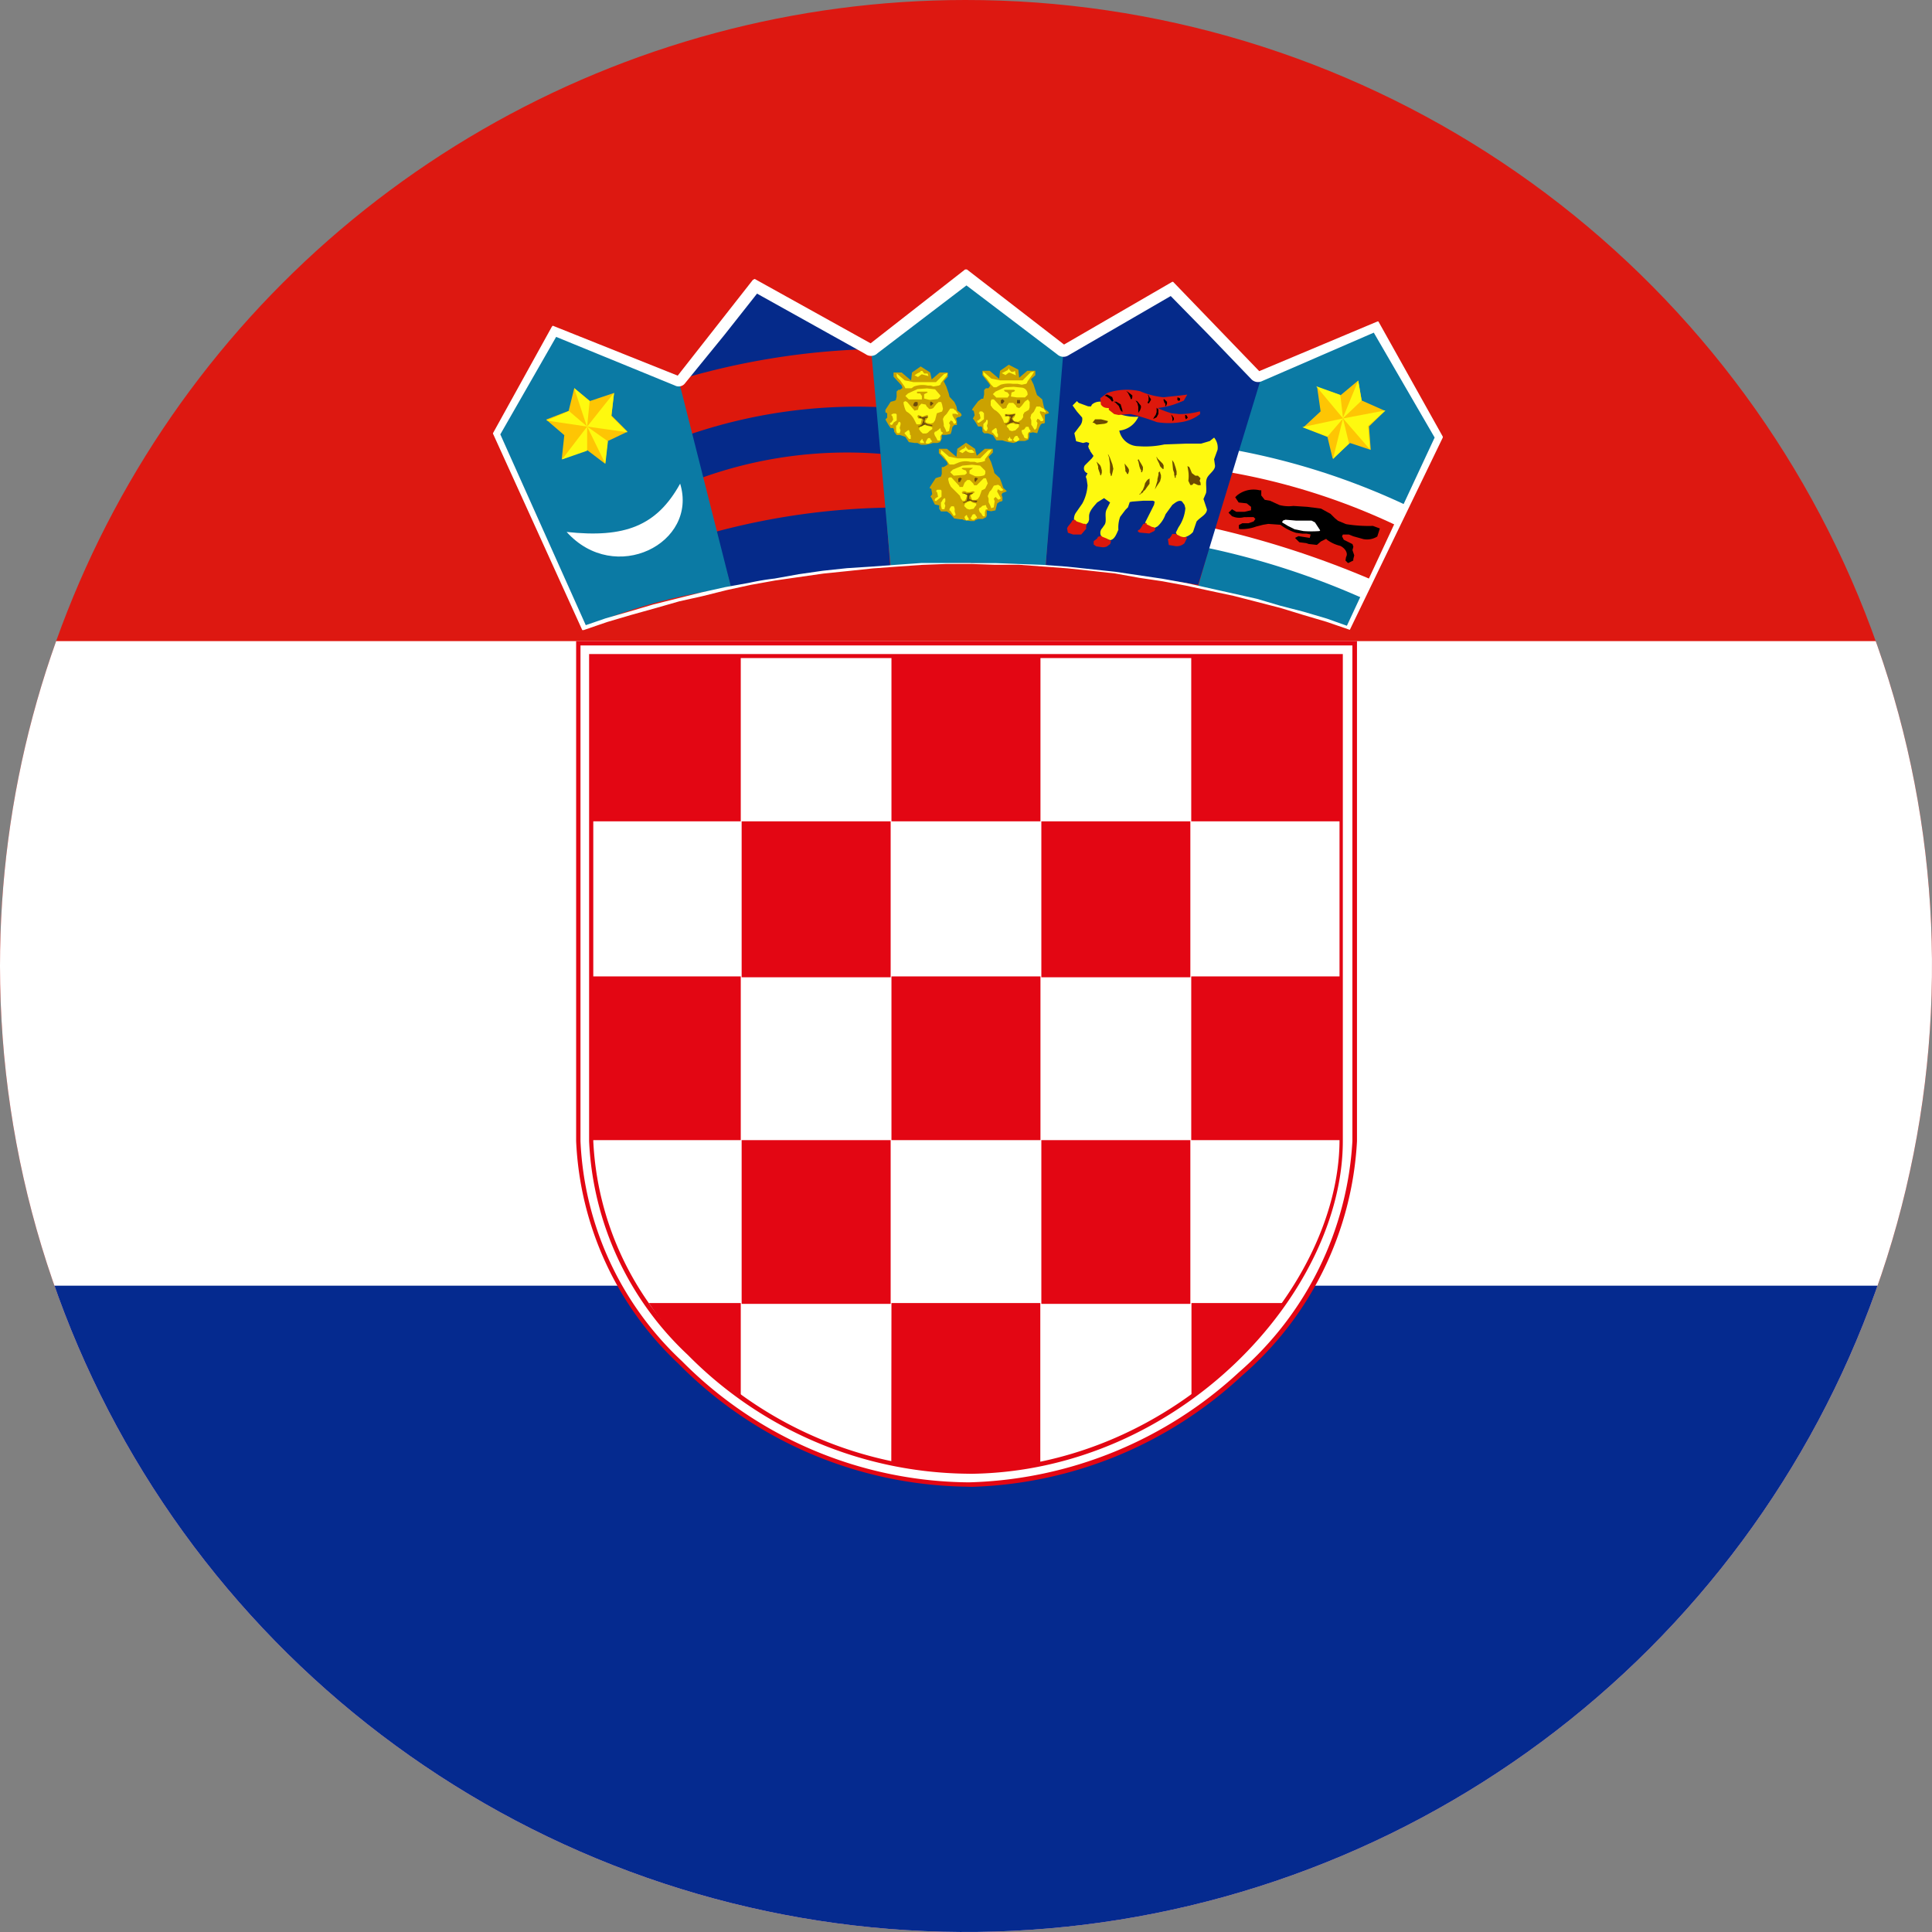 <svg xmlns="http://www.w3.org/2000/svg" xmlns:xlink="http://www.w3.org/1999/xlink" width="24" height="24" viewBox="0 0 24 24">
  <rect x="0" y="0" width="24" height="24" fill="#808080" stroke="none"/>
  <defs>
    <clipPath id="clip-path">
      <path id="Tracciato_1141" data-name="Tracciato 1141" d="M1.122,12.749a12,12,0,1,0,11.989-12,11.995,11.995,0,0,0-11.989,12" transform="translate(-1.122 -0.749)" fill="none"/>
    </clipPath>
  </defs>
  <g id="Croazia" transform="translate(-1.122 -0.749)">
    <g id="Raggruppa_42" data-name="Raggruppa 42" transform="translate(1.122 0.749)" clip-path="url(#clip-path)">
      <rect id="Rettangolo_93" data-name="Rettangolo 93" width="48.151" height="24.075" transform="translate(-12.075 -0.032)" fill="#dd1811"/>
      <rect id="Rettangolo_94" data-name="Rettangolo 94" width="48.151" height="16.079" transform="translate(-12.075 7.964)" fill="#fff"/>
      <rect id="Rettangolo_95" data-name="Rettangolo 95" width="48.151" height="8.072" transform="translate(-12.075 15.971)" fill="#052a8f"/>
      <path id="Tracciato_1036" data-name="Tracciato 1036" d="M2.6,4.894,1.9,2.321l.99-1.248,1.485.85.2,2.691a13.711,13.711,0,0,0-1.98.28" transform="translate(6.483 2.414)" fill="#052a8a"/>
      <path id="Tracciato_1037" data-name="Tracciato 1037" d="M4.18,1.286l.054.667a8.84,8.84,0,0,0-2.12.3l-.183-.667a5.339,5.339,0,0,1,2.249-.3" transform="translate(6.776 4.353)" fill="#dd180c"/>
      <path id="Tracciato_1038" data-name="Tracciato 1038" d="M2.083,2.217l-.161-.57L1.9,1.55a9.175,9.175,0,0,1,2.486-.4v.065l.054.657a6.45,6.45,0,0,0-2.357.344" transform="translate(6.473 3.185)" fill="#dd180c"/>
      <path id="Tracciato_1039" data-name="Tracciato 1039" d="M2.8,4.862,1.692,2.451l.732-1.324,1.55.6.667,2.637a6.525,6.525,0,0,0-1.84.5" transform="translate(4.443 2.941)" fill="#0b7aa4"/>
      <path id="Tracciato_1040" data-name="Tracciato 1040" d="M4.733,1.121l.8,1.421L4.378,4.92A13.018,13.018,0,0,0,2.505,4.4l.753-2.658Z" transform="translate(12.379 2.883)" fill="#0b7aa4"/>
      <path id="Tracciato_1041" data-name="Tracciato 1041" d="M2.848,1.268a8.692,8.692,0,0,1,2.174.7L4.473,3.119a9.683,9.683,0,0,0-1.959-.635Z" transform="translate(12.467 4.318)" fill="#fff"/>
      <path id="Tracciato_1042" data-name="Tracciato 1042" d="M2.681,1.293a8.077,8.077,0,0,1,2.152.678l-.323.667A11.6,11.6,0,0,0,2.52,1.993Z" transform="translate(12.526 4.562)" fill="#dd180c"/>
      <path id="Tracciato_1043" data-name="Tracciato 1043" d="M3.9,1.075,5,2.28,4.223,4.831c-.678-.108-1.324-.194-1.894-.237l.183-2.648Z" transform="translate(10.661 2.434)" fill="#052a8a"/>
      <path id="Tracciato_1044" data-name="Tracciato 1044" d="M3.311,1.061,4.527,2,4.3,4.731a14.384,14.384,0,0,0-1.926,0L2.127,1.987Z" transform="translate(8.689 2.297)" fill="#0b7aa4"/>
      <path id="Tracciato_1045" data-name="Tracciato 1045" d="M7.632,4.708h.3l.291.011.3.011.3.022.3.032.3.032.291.043.291.043.3.054.291.065.291.065.291.065.291.086.291.075.291.086.28.1-.043.011,1.119-2.4V3.18l-.818-1.41.118.043-1.464.635a.114.114,0,0,1-.129-.022l-.538-.56-.538-.549.161.022-1.356.786A.115.115,0,0,1,8.7,2.115L7.481,1.189h.183L6.469,2.1a.115.115,0,0,1-.151.011L4.877,1.308l.161-.032-.474.6L4.08,2.47a.1.1,0,0,1-.129.032L2.4,1.867l.118-.043L1.766,3.137V3.073L2.853,5.5,2.8,5.494l.291-.1.3-.086.291-.086.3-.075.3-.075.291-.065.3-.054A3.154,3.154,0,0,1,5.189,4.9l.3-.054.3-.043.3-.032L6.4,4.751l.3-.022.312-.022h.613Zm0,.011H7.32l-.3.011-.312.022-.3.022-.3.032-.312.032-.3.043-.3.043-.3.054-.3.065-.3.075-.291.065-.3.086L3.4,5.354l-.291.086-.291.1H2.8L1.691,3.1V3.094L2.423,1.77l.011-.011,1.561.624H3.983L4.92,1.189l.022-.011,1.453.807H6.373L7.556,1.06h.022L8.794,2H8.773l1.356-.786h.011L11.216,2.33h-.022l1.485-.624h.011l.8,1.431v.011L12.335,5.537l-.291-.1-.291-.086-.28-.086-.291-.075-.291-.075L10.6,5.053l-.3-.065-.291-.054L9.72,4.891l-.3-.054-.291-.032-.3-.032-.3-.022-.3-.022H7.933Z" transform="translate(4.433 2.287)" fill="#fff"/>
      <path id="Tracciato_1046" data-name="Tracciato 1046" d="M2.1,1.2l.194.161.3-.1-.032.28.2.2-.248.118-.032.28-.226-.172-.312.118.032-.3-.226-.194.28-.108Z" transform="translate(5.034 3.621)" fill="#fec504"/>
      <path id="Tracciato_1047" data-name="Tracciato 1047" d="M1.785,1.2l.161.484.032-.323Z" transform="translate(5.347 3.621)" fill="#fef90f"/>
      <path id="Tracciato_1048" data-name="Tracciato 1048" d="M1.8,1.622l.334-.42L2.1,1.493l.2.2Z" transform="translate(5.494 3.677)" fill="#fef90f"/>
      <path id="Tracciato_1049" data-name="Tracciato 1049" d="M1.8,1.241l.258.183-.032.28Z" transform="translate(5.494 4.058)" fill="#fef90f"/>
      <path id="Tracciato_1050" data-name="Tracciato 1050" d="M2.083,1.241v.3l-.312.108Z" transform="translate(5.211 4.058)" fill="#fef90f"/>
      <path id="Tracciato_1051" data-name="Tracciato 1051" d="M2.259,1.417l-.506-.075.28-.118Z" transform="translate(5.035 3.882)" fill="#fef90f"/>
      <path id="Tracciato_1052" data-name="Tracciato 1052" d="M1.776,1.91c.6.667,1.636.14,1.41-.6-.291.527-.689.678-1.41.6" transform="translate(5.263 4.698)" fill="#fff"/>
      <path id="Tracciato_1053" data-name="Tracciato 1053" d="M3.314,1.188l.043.248.291.129-.2.194.022.291-.258-.086-.215.194-.065-.269-.3-.118.215-.2-.043-.3.291.1Z" transform="translate(13.558 3.539)" fill="#fec504"/>
      <path id="Tracciato_1054" data-name="Tracciato 1054" d="M2.865,1.188l-.194.474.237-.226Z" transform="translate(14.007 3.539)" fill="#fef90f"/>
      <path id="Tracciato_1055" data-name="Tracciato 1055" d="M2.672,1.32l.527-.1-.215.194.022.291Z" transform="translate(14.012 3.878)" fill="#fef90f"/>
      <path id="Tracciato_1056" data-name="Tracciato 1056" d="M2.789,1.232l.075.312-.2.194Z" transform="translate(13.894 3.966)" fill="#fef90f"/>
      <path id="Tracciato_1057" data-name="Tracciato 1057" d="M3.131,1.232l-.194.226L2.625,1.34Z" transform="translate(13.553 3.966)" fill="#fef90f"/>
      <path id="Tracciato_1058" data-name="Tracciato 1058" d="M2.975,1.593l-.334-.4.3.108Z" transform="translate(13.709 3.605)" fill="#fef90f"/>
      <path id="Tracciato_1059" data-name="Tracciato 1059" d="M4.09,2.183v.011l-.065.032-.032-.032L4,2.151c.032-.054-.022-.118-.075-.14a.444.444,0,0,1-.161-.075l-.011-.011-.065.032L3.638,2l-.1-.011-.032-.011-.086-.011-.054-.054.043-.022.14.022.011-.043L3.509,1.86H3.455L3.379,1.85a.654.654,0,0,1-.194-.1l-.151-.011-.065.011-.086.022a.521.521,0,0,1-.194.032L2.669,1.8V1.753l.043-.022h.075l.065-.022.022-.032-.022-.022H2.734a.221.221,0,0,1-.118,0l-.032-.011L2.54,1.6l.043-.043.054.032h.1L2.82,1.57V1.527l-.054-.043-.1-.011-.043-.065.022-.022a.326.326,0,0,1,.28-.065h.022v.065l.043.054.065.011.118.054a.451.451,0,0,0,.172.011l.172.011.172.022.118.065.054.054L3.9,1.7,4,1.742a1.739,1.739,0,0,0,.334.022l.086.032-.032.1a.239.239,0,0,1-.172.032L4.09,1.893l-.054-.022H3.961l-.011.022.022.043.108.054.011.032-.011.043.022.065-.011.043Z" transform="translate(12.721 4.769)"/>
      <path id="Tracciato_1060" data-name="Tracciato 1060" d="M3.076,1.478h0l-.011.011a1.3,1.3,0,0,1-.2,0l-.108-.022-.086-.043L2.6,1.381l.011-.022.032-.011.129.011h.194l.043.022.065.1" transform="translate(13.326 5.108)" fill="#fff"/>
      <path id="Tracciato_1061" data-name="Tracciato 1061" d="M3.856,2.837,3.9,2.708c.043-.054.129-.086.129-.151l-.043-.129.032-.075c.011-.065-.011-.129.011-.183s.108-.1.1-.161l-.011-.075.043-.118a.193.193,0,0,0-.043-.151l-.054.043-.108.032H3.77L3.5,1.75a1.113,1.113,0,0,1-.323.022.244.244,0,0,1-.237-.194.291.291,0,0,0,.237-.172.629.629,0,0,1-.2-.022,1.117,1.117,0,0,1-.183-.129.147.147,0,0,0-.194,0l-.011.022H2.554l-.118-.043-.022-.022-.054.054.054.075.065.075a.13.13,0,0,1-.032.108l-.065.086.022.1.086.022.043-.011.032.011v.011l-.011.032.011.032.011.011v.011l.022.032.022.032L2.6,1.922l-.086.086a.064.064,0,0,0,.032.1l-.022.043.011.032.011.075a.548.548,0,0,1-.065.226L2.4,2.6a.136.136,0,0,0-.011.129l.065.043L2.5,2.762l.032-.022.022-.022.011-.032V2.643c0-.065.054-.118.1-.172l.086-.054.075.054-.043.086c-.032.065.011.151-.032.2l-.022.032a.084.084,0,0,0,0,.118l.1.032c.054-.011.075-.075.1-.129a.392.392,0,0,1,.022-.161l.065-.086.032-.032.022-.065L3.1,2.46l.14-.011h.118l.022.011L3.372,2.5l-.043.086-.065.129v.043l.054.032h.054l.043-.022a.365.365,0,0,0,.1-.151L3.6,2.5c.032-.022.075-.065.118-.043l.032.043.011.043a.488.488,0,0,1-.086.237l-.032.065.032.065h.022a.21.21,0,0,0,.161-.075" transform="translate(10.964 3.771)" fill="#fef90f"/>
      <path id="Tracciato_1062" data-name="Tracciato 1062" d="M2.59,1.457V1.424H2.6L2.58,1.4H2.558L2.472,1.37l-.022-.022-.032.011-.011.022-.043.054-.011.022.011.054.065.022h.1l.065-.075" transform="translate(10.902 5.107)" fill="#dd180c"/>
      <path id="Tracciato_1063" data-name="Tracciato 1063" d="M2.492,1.508h.022L2.546,1.5l.043-.032L2.6,1.432,2.546,1.4l-.054-.022-.011-.011-.043.011L2.427,1.4l-.043.032v.043l.032.022.075.011" transform="translate(11.202 5.29)" fill="#dd180c"/>
      <path id="Tracciato_1064" data-name="Tracciato 1064" d="M2.651,1.428,2.64,1.407,2.608,1.4l-.065-.032V1.353H2.532L2.5,1.364,2.479,1.4l-.022.032-.022.011V1.46l.022.011.118.011L2.64,1.45Z" transform="translate(11.701 5.145)" fill="#dd180c"/>
      <path id="Tracciato_1065" data-name="Tracciato 1065" d="M2.685,1.408H2.664L2.631,1.4l-.065-.032H2.524l-.011.022-.022.032L2.47,1.43l.011.075.065.011a.141.141,0,0,0,.129-.032l.032-.065L2.7,1.408Z" transform="translate(12.038 5.265)" fill="#dd180c"/>
      <path id="Tracciato_1066" data-name="Tracciato 1066" d="M2.661,1.39l-.129.032H2.5c-.054,0-.075-.011-.1-.043L2.392,1.3l.086-.065a.757.757,0,0,1,.409-.022.967.967,0,0,0,.291.075l.1-.011.108-.011.086-.011-.043.075-.108.043a.988.988,0,0,1-.3.054,3.131,3.131,0,0,0-.334-.043H2.661" transform="translate(11.276 3.647)" fill="#dd180c"/>
      <path id="Tracciato_1067" data-name="Tracciato 1067" d="M2.4,1.215,2.429,1.2l.065.032.022.065v.032L2.5,1.3l-.032-.043-.043-.032Z" transform="translate(11.322 3.7)"/>
      <path id="Tracciato_1068" data-name="Tracciato 1068" d="M2.422,1.2l.022.011.054.043v.022l-.011.043-.011.022V1.286l-.011-.022-.022-.043L2.422,1.2" transform="translate(11.568 3.658)"/>
      <path id="Tracciato_1069" data-name="Tracciato 1069" d="M2.466,1.2l.022.022v.011l.011.011.011.022-.032.054-.032.022.011-.022.022-.043V1.226Z" transform="translate(11.789 3.699)"/>
      <path id="Tracciato_1070" data-name="Tracciato 1070" d="M2.465,1.21h.011l.032.032v.022L2.5,1.285,2.487,1.3V1.264l-.011-.011-.011-.032V1.21" transform="translate(11.989 3.75)"/>
      <path id="Tracciato_1071" data-name="Tracciato 1071" d="M2.481,1.208h.011l.022.011V1.24L2.5,1.251,2.481,1.24Z" transform="translate(12.145 3.73)"/>
      <path id="Tracciato_1072" data-name="Tracciato 1072" d="M2.65,1.4l-.129.011L2.467,1.4,2.4,1.347V1.271l.086-.054a.8.8,0,0,1,.42.054,1.2,1.2,0,0,0,.269.118l.1.011a.977.977,0,0,0,.248-.032h.011V1.4a.5.5,0,0,1-.237.1.943.943,0,0,1-.3,0,2.828,2.828,0,0,0-.323-.1Z" transform="translate(11.374 3.744)" fill="#dd180c"/>
      <path id="Tracciato_1073" data-name="Tracciato 1073" d="M2.407,1.213H2.44l.054.032.022.075v.022L2.493,1.32l-.022-.054-.043-.043Z" transform="translate(11.427 3.777)"/>
      <path id="Tracciato_1074" data-name="Tracciato 1074" d="M2.433,1.211l.022.011.043.054V1.3l-.011.032-.022.032V1.287l-.011-.043-.022-.032" transform="translate(11.675 3.765)"/>
      <path id="Tracciato_1075" data-name="Tracciato 1075" d="M2.5,1.22l.022.022v.054L2.5,1.338l-.043.022.011-.022.022-.032L2.5,1.273V1.22" transform="translate(11.868 3.845)"/>
      <path id="Tracciato_1076" data-name="Tracciato 1076" d="M2.474,1.227l.011.011.022.032v.022L2.5,1.3l-.011.011V1.271l-.011-.032Z" transform="translate(12.075 3.922)"/>
      <path id="Tracciato_1077" data-name="Tracciato 1077" d="M2.49,1.228H2.5l.011.011.011.022L2.5,1.282,2.49,1.26Z" transform="translate(12.233 3.927)"/>
      <path id="Tracciato_1078" data-name="Tracciato 1078" d="M2.437,1.5l.011-.011.011-.011.011-.022.011-.011L2.5,1.4l.011-.043.022-.032.011-.011L2.566,1.3v.065l-.032.043-.022.032L2.5,1.452H2.491v.011l-.022.022H2.458L2.448,1.5Z" transform="translate(11.714 4.644)" fill="#6c4b00"/>
      <path id="Tracciato_1079" data-name="Tracciato 1079" d="M2.4,1.276H2.383l.032-.043h.075l.086.022-.011.022-.032.011-.1.011L2.4,1.276" transform="translate(11.188 3.976)" fill="#6c4b00"/>
      <path id="Tracciato_1080" data-name="Tracciato 1080" d="M2.388,1.282l.022.022.022.022.011.022.011.043v.032l-.011.032-.011-.011V1.432L2.42,1.4l-.011-.032V1.346L2.4,1.314Z" transform="translate(11.233 4.452)" fill="#6c4b00"/>
      <path id="Tracciato_1081" data-name="Tracciato 1081" d="M2.4,1.273l.022.043.032.086.011.054L2.455,1.5l-.011.043H2.433V1.531L2.423,1.5V1.4l-.011-.086L2.4,1.284Z" transform="translate(11.365 4.368)" fill="#6c4b00"/>
      <path id="Tracciato_1082" data-name="Tracciato 1082" d="M2.42,1.284l.043.054.011.022v.022l-.011.032H2.452l-.011-.022-.011-.011V1.359Z" transform="translate(11.55 4.474)" fill="#6c4b00"/>
      <path id="Tracciato_1083" data-name="Tracciato 1083" d="M2.446,1.279l.011.022.032.054.011.022v.032l-.011.032H2.478V1.419L2.467,1.4l-.011-.032-.011-.054L2.435,1.29Z" transform="translate(11.698 4.425)" fill="#6c4b00"/>
      <path id="Tracciato_1084" data-name="Tracciato 1084" d="M2.455,1.509,2.487,1.4V1.38L2.5,1.326V1.3l.011-.011H2.52V1.3l.011.032v.032l-.011.043-.043.065Z" transform="translate(11.891 4.571)" fill="#6c4b00"/>
      <path id="Tracciato_1085" data-name="Tracciato 1085" d="M2.457,1.276h0l.011.022.043.043.022.022.011.022v.043H2.532l-.022-.022L2.5,1.394l-.011-.032-.022-.043-.011-.032Z" transform="translate(11.911 4.397)" fill="#6c4b00"/>
      <path id="Tracciato_1086" data-name="Tracciato 1086" d="M2.475,1.28l.022.032.022.065.011.043v.043l-.011.011V1.5H2.507V1.484L2.5,1.463V1.441L2.486,1.4Z" transform="translate(12.086 4.435)" fill="#6c4b00"/>
      <path id="Tracciato_1087" data-name="Tracciato 1087" d="M2.654,1.524H2.622L2.568,1.5l-.022.022H2.525L2.5,1.47a.436.436,0,0,0,0-.118l-.011-.065.022.011.011.022.022.054.043.032h.032l.032.032-.011.032.011.022Z" transform="translate(12.262 4.503)" fill="#6c4b00"/>
      <path id="Tracciato_1088" data-name="Tracciato 1088" d="M2.844,2.065V2.022H2.9l.054-.011.011-.032.011-.054L3,1.9h.032V1.85l-.011-.032L3.048,1.8H3.07l.022-.022L3.08,1.753l-.043-.032-.011-.054L3,1.613,2.94,1.549,2.93,1.506,2.9,1.42l-.032-.065L2.919,1.3V1.247h-.1l-.1.086L2.7,1.247l-.118-.075-.108.075-.011.1-.118-.1h-.1V1.3l.1.108.011.032-.032.022H2.305l-.022.022v.065l-.011.043L2.252,1.6l-.043.011-.065.1v.032l.022.011v.054l-.022.022.011.022.032.054.022.032h.032l.011.022v.022l.032.043h.043l.065.022.043.065.075.011h.032l.043.022H2.65l.043-.011H2.7l.032-.011H2.79l.032-.011.022-.043" transform="translate(8.855 3.38)" fill="#cba200"/>
      <path id="Tracciato_1089" data-name="Tracciato 1089" d="M2.157,1.212V1.18l.1.086.108.022h.28l.1-.1.043-.011-.011.032L2.706,1.3,2.7,1.32l-.022.011-.065.011-.032-.011H2.544a.307.307,0,0,0-.172.011l-.032.022H2.265l-.011-.022L2.2,1.266l-.032-.032Z" transform="translate(8.982 3.459)" fill="#fef912"/>
      <path id="Tracciato_1090" data-name="Tracciato 1090" d="M2.221,1.253h0l-.043-.022.032-.022.043-.022V1.177h.022l.022.032h.043l.011.032L2.274,1.22H2.264l-.043.032" transform="translate(9.183 3.431)" fill="#fef912"/>
      <path id="Tracciato_1091" data-name="Tracciato 1091" d="M2.4,1.272l.022-.011.022-.011L2.436,1.24H2.318l-.011.011.011.011H2.35l.022.032v.043H2.21l-.043-.043L2.2,1.262l.118-.054L2.436,1.2l.1.011.065.075V1.3l-.032.032-.1.011L2.4,1.326V1.272" transform="translate(9.08 3.625)" fill="#fef912"/>
      <path id="Tracciato_1092" data-name="Tracciato 1092" d="M2.423,1.395,2.4,1.406,2.38,1.395l-.032-.011-.011.011v.011l.011.022H2.38l.011.011-.011.043v.011L2.359,1.5H2.326l-.011-.022L2.3,1.449a.236.236,0,0,0-.1-.108L2.187,1.32l-.011-.032-.011-.043V1.223l.022-.011.022.011.086.1L2.3,1.33l.043-.011.011-.043.032-.032.054.011.011.022.032.032h.022L2.531,1.3l.043-.054L2.6,1.223h.032l.011.032.011.054-.011.032-.065.022-.011.043-.011.043-.022.032L2.5,1.492l-.054-.011L2.434,1.46l.032-.043V1.384H2.456l-.032.011" transform="translate(9.06 3.771)" fill="#fef912"/>
      <path id="Tracciato_1093" data-name="Tracciato 1093" d="M2.215,1.261l.022-.022.032.011.043.011.032.011v.022l-.032.022-.022.022-.022.011H2.226L2.2,1.325l-.022-.032.011-.022.022-.011" transform="translate(9.237 4.036)" fill="#fef912"/>
      <path id="Tracciato_1094" data-name="Tracciato 1094" d="M2.181,1.259l-.011-.011V1.237l.022-.011h.032l.011.011v.075L2.2,1.334l-.022.032H2.16l-.011-.022.022-.011L2.192,1.3l-.011-.043" transform="translate(8.904 3.912)" fill="#fef912"/>
      <path id="Tracciato_1095" data-name="Tracciato 1095" d="M2.2,1.236l.011.011v.022L2.2,1.311l.011.032L2.2,1.376H2.167l-.011-.032V1.279h.011l.011-.022.011-.022Z" transform="translate(8.976 4.005)" fill="#fef912"/>
      <path id="Tracciato_1096" data-name="Tracciato 1096" d="M2.231,1.3l.011.011v.043H2.22L2.177,1.3l-.011-.011V1.278l.043-.032H2.22l.011.032Z" transform="translate(9.072 4.098)" fill="#fef912"/>
      <path id="Tracciato_1097" data-name="Tracciato 1097" d="M2.243,1.479l.011.032L2.286,1.5,2.3,1.425,2.286,1.4l.022-.032.022.011L2.34,1.4l.011.011L2.372,1.4V1.382l-.043-.075V1.285h.043l.022.011L2.4,1.285l-.011-.011-.022-.032H2.361L2.34,1.221H2.3l-.043.065-.032.032L2.21,1.35l.011.065v.022l.022.043" transform="translate(9.503 3.855)" fill="#fef912"/>
      <path id="Tracciato_1098" data-name="Tracciato 1098" d="M2.308,1.3v.011H2.3l-.022.032v.054H2.243l-.022-.043L2.211,1.34,2.2,1.308l.011-.022h.011l.032-.022.022-.022.011.043Z" transform="translate(9.404 4.075)" fill="#fef912"/>
      <path id="Tracciato_1099" data-name="Tracciato 1099" d="M2.212,1.265l.011-.011h.022l.011.022.011.011V1.3l-.022.011-.011.011H2.2L2.19,1.309,2.2,1.287Z" transform="translate(9.308 4.188)" fill="#fef912"/>
      <path id="Tracciato_1100" data-name="Tracciato 1100" d="M2.238,1.309H2.195L2.184,1.3V1.288l.011-.011.011-.011V1.255l.011.011v.011l.011.011Z" transform="translate(9.244 4.194)" fill="#fef912"/>
      <path id="Tracciato_1101" data-name="Tracciato 1101" d="M2.187,1.224,2.2,1.213H2.23c.011.043,0,.054-.032.054l-.022-.011.011-.032" transform="translate(9.167 3.781)" fill="#6c4b0c"/>
      <path id="Tracciato_1102" data-name="Tracciato 1102" d="M2.2,1.223l.011-.011.032.022-.032.032L2.2,1.256V1.223" transform="translate(9.354 3.776)" fill="#6c4b0c"/>
      <path id="Tracciato_1103" data-name="Tracciato 1103" d="M2.3,1.327l-.043-.022V1.284l.011-.032L2.3,1.24V1.23H2.29l-.075.011V1.23H2.182l.011.011.011.011h.022l.022.022-.022.054-.032.022H2.182v.011l.043-.011.043-.022.022.011.065.011V1.337L2.3,1.327" transform="translate(9.226 3.944)" fill="#6c4b0c"/>
      <path id="Tracciato_1104" data-name="Tracciato 1104" d="M2.954,2.063V2.02L3,2.009l.054.011.022-.065.022-.043L3.116,1.9h.022l.011-.011v-.1l.032-.011L3.2,1.773l-.011-.022-.043-.032-.011-.032L3.116,1.6l-.065-.054L3.04,1.514l-.032-.1-.032-.065L3.03,1.3V1.245h-.1l-.1.086-.011-.1L2.7,1.17l-.108.075-.011.1-.118-.1H2.373V1.3l.086.108.011.022-.022.032H2.416l-.022.022v.054l-.011.054H2.362l-.043.032-.065.086-.011.022.022.011.011.054-.022.043.011.011.022.032.032.054h.043l.011.022V2l.022.022h.043l.065.022.043.065h.075l.032.011.043.011.065.011L2.8,2.128l.011-.011H2.9L2.944,2.1Z" transform="translate(9.831 3.361)" fill="#cba200"/>
      <path id="Tracciato_1105" data-name="Tracciato 1105" d="M2.257,1.21V1.178l.1.086.108.022h.28l.1-.1.043-.011L2.87,1.21,2.806,1.3,2.8,1.318l-.011.011-.054.011-.054-.011H2.623a.37.37,0,0,0-.151.011l-.054.032H2.386l-.032-.032L2.3,1.264l-.032-.032Z" transform="translate(9.958 3.439)" fill="#fef912"/>
      <path id="Tracciato_1106" data-name="Tracciato 1106" d="M2.321,1.26h0l-.043-.022L2.3,1.228,2.354,1.2l.011-.022.011.022.022.022h.022l.022-.011.011.054-.075-.032H2.364l-.043.032" transform="translate(10.166 3.397)" fill="#fef912"/>
      <path id="Tracciato_1107" data-name="Tracciato 1107" d="M2.5,1.27l.032-.011.011-.011-.011-.011H2.408v.011l.011.011.032.011.022.032-.022.032h-.14l-.043-.043L2.3,1.26l.118-.054L2.526,1.2l.108.011a.081.081,0,0,1,.065.075V1.3l-.032.032h-.1l-.075-.011L2.5,1.27" transform="translate(10.066 3.605)" fill="#fef912"/>
      <path id="Tracciato_1108" data-name="Tracciato 1108" d="M2.524,1.393H2.438v.032l.043-.011.011.022-.011.043L2.47,1.49,2.46,1.5H2.427l-.011-.032-.011-.022a.236.236,0,0,0-.1-.108l-.022-.022-.022-.032V1.232l.011-.022H2.3l.1.108.011.011.043-.011.011-.032.022-.032h.054l.032.032.011.022.032.011.032-.032.032-.043.011-.011.032-.022.022.032v.065l-.011.032-.054.032L2.664,1.4v.032l-.022.032L2.6,1.49l-.054-.011-.011-.032.022-.022.011-.043-.043.011" transform="translate(10.046 3.751)" fill="#fef912"/>
      <path id="Tracciato_1109" data-name="Tracciato 1109" d="M2.316,1.248l.011-.011H2.37l.022.011h.043v.032l-.011.011-.032.032-.043.011-.032-.011L2.306,1.3l-.022-.022.011-.022Z" transform="translate(10.222 4.022)" fill="#fef912"/>
      <path id="Tracciato_1110" data-name="Tracciato 1110" d="M2.282,1.256l-.011-.011.011-.011V1.224h.032l.022.022v.075l-.043.032-.022.011H2.26L2.25,1.342l.022-.011.022-.022-.011-.054" transform="translate(9.887 3.887)" fill="#fef912"/>
      <path id="Tracciato_1111" data-name="Tracciato 1111" d="M2.3,1.233l.011.011v.032L2.3,1.309l.011.032L2.3,1.373H2.279l-.022-.032V1.287l.011-.011.022-.022V1.244Z" transform="translate(9.959 3.98)" fill="#fef912"/>
      <path id="Tracciato_1112" data-name="Tracciato 1112" d="M2.331,1.3l.011.022v.032H2.321L2.278,1.3H2.267V1.275l.043-.032h.011l.011.032Z" transform="translate(10.055 4.075)" fill="#fef912"/>
      <path id="Tracciato_1113" data-name="Tracciato 1113" d="M2.344,1.477l.022.032.022-.022L2.4,1.423,2.387,1.4,2.4,1.369l.022.011L2.44,1.4h.022l.011-.011V1.38L2.43,1.294V1.283l.011-.011.011.011h.022l.022.011.011-.011-.011-.011L2.473,1.24H2.462L2.43,1.218H2.387l-.032.065-.032.032-.011.043.011.032v.054l.022.032" transform="translate(10.488 3.832)" fill="#fef912"/>
      <path id="Tracciato_1114" data-name="Tracciato 1114" d="M2.409,1.285V1.3l-.022.011-.011.022v.054H2.355l-.022-.011-.011-.032-.011-.011L2.3,1.3V1.285l.032-.011.022-.032h.032l.011.032Z" transform="translate(10.391 4.06)" fill="#fef912"/>
      <path id="Tracciato_1115" data-name="Tracciato 1115" d="M2.313,1.263l.011-.011h.022l.011.022.011.011V1.3l-.011.011-.022.011H2.313L2.291,1.3,2.3,1.284l.011-.022" transform="translate(10.293 4.163)" fill="#fef912"/>
      <path id="Tracciato_1116" data-name="Tracciato 1116" d="M2.338,1.307H2.3V1.3l-.011-.022H2.3l.011-.011V1.253l.011.011v.011l.022.011v.022Z" transform="translate(10.227 4.171)" fill="#fef912"/>
      <path id="Tracciato_1117" data-name="Tracciato 1117" d="M2.277,1.221,2.3,1.21l.022.022L2.3,1.264H2.277V1.221" transform="translate(10.156 3.75)" fill="#6c4b0c"/>
      <rect id="Rettangolo_96" data-name="Rettangolo 96" width="0.037" height="0.042" transform="translate(12.634 4.969)" fill="#6c4b0c"/>
      <path id="Tracciato_1118" data-name="Tracciato 1118" d="M2.4,1.324,2.369,1.3l-.011-.022.022-.032L2.4,1.238V1.227H2.39l-.075.011-.032-.011v.022h.043l.022.011-.022.065-.032.022H2.283v.011l.032-.011.065-.022.022.011.054.011V1.335L2.4,1.324" transform="translate(10.209 3.919)" fill="#6c4b0c"/>
      <path id="Tracciato_1119" data-name="Tracciato 1119" d="M2.905,2.153V2.1l.054.011L3.013,2.1l.011-.043.011-.043.032-.022h.011L3.1,1.981V1.938l-.011-.032L3.1,1.884l.032-.011.022-.011-.022-.022L3.11,1.82l-.022-.065L3.067,1.7,3,1.637,2.991,1.6l-.032-.1-.032-.065.054-.054V1.335h-.1l-.1.086-.022-.086L2.647,1.26l-.108.075-.011.1-.118-.1h-.1v.054l.1.108.011.032-.032.022-.022.011H2.346v.086l-.011.032L2.3,1.69,2.27,1.7l-.065.1-.011.022.022.011.011.065-.022.032.011.011.022.043.022.043.054.011v.043l.022.032H2.41l.043.032L2.5,2.2l.075.011H2.6l.022.011.086.011h.043l.011-.011L2.8,2.207h.054l.043-.022.011-.032" transform="translate(9.353 4.24)" fill="#cba200"/>
      <path id="Tracciato_1120" data-name="Tracciato 1120" d="M2.208,1.3V1.268l.1.086.108.022h.28l.1-.1.043-.011L2.821,1.3l-.065.086v.022l-.032.011-.065.011-.032-.011H2.574a.247.247,0,0,0-.151.011l-.054.022H2.316L2.3,1.429l-.054-.075-.043-.043Z" transform="translate(9.48 4.318)" fill="#fef912"/>
      <path id="Tracciato_1121" data-name="Tracciato 1121" d="M2.272,1.35h0l-.043-.022.032-.022L2.3,1.286l.011-.022.011.022.022.022H2.39l.032.032a.1.1,0,0,1-.108-.022l-.043.032" transform="translate(9.685 4.279)" fill="#fef912"/>
      <path id="Tracciato_1122" data-name="Tracciato 1122" d="M2.456,1.36l.032-.022L2.5,1.328H2.37l-.011.011.022.011.032.011.011.032L2.4,1.414l-.14.011-.043-.043.032-.032L2.37,1.3l.118-.011.1.011.065.065v.032l-.011.022a.24.24,0,0,1-.118.011L2.456,1.4V1.36" transform="translate(9.587 4.484)" fill="#fef912"/>
      <path id="Tracciato_1123" data-name="Tracciato 1123" d="M2.475,1.483H2.443l-.022-.011H2.389v.011H2.378l.011.022h.043l.011.022-.011.043-.011.011v.011H2.389l-.022-.032-.011-.032-.1-.1-.011-.011-.022-.043-.011-.043V1.311L2.228,1.3h.022l.1.108v.011h.043l.022-.054.032-.032h.032l.043.043.011.022h.032l.022-.022.043-.043.022-.022H2.68l.011.032.011.032-.032.065-.043.022-.011.032L2.6,1.537l-.022.032-.022.011H2.508l-.022-.054L2.5,1.515l.043-.032-.022-.011Z" transform="translate(9.568 4.63)" fill="#fef912"/>
      <path id="Tracciato_1124" data-name="Tracciato 1124" d="M2.267,1.349l.011-.011.032-.011.032.022.043.011v.022l-.011.011-.022.032L2.3,1.435l-.032-.011-.011-.011-.022-.022.011-.032.022-.011" transform="translate(9.742 4.895)" fill="#fef912"/>
      <path id="Tracciato_1125" data-name="Tracciato 1125" d="M2.233,1.347l-.011-.011V1.325l.011-.011h.043l.011.011V1.4l-.054.043-.011.011H2.211L2.2,1.443l.011-.022L2.244,1.4Z" transform="translate(9.409 4.77)" fill="#fef912"/>
      <path id="Tracciato_1126" data-name="Tracciato 1126" d="M2.251,1.324l.011.011v.032l-.011.022.011.032-.011.043H2.219l-.011-.043V1.378l.011-.011.011-.022.011-.011Z" transform="translate(9.481 4.862)" fill="#fef912"/>
      <path id="Tracciato_1127" data-name="Tracciato 1127" d="M2.282,1.387V1.4l.011.032v.011l-.022.011-.043-.065H2.218V1.366l.022-.032h.032l.011.032Z" transform="translate(9.577 4.955)" fill="#fef912"/>
      <path id="Tracciato_1128" data-name="Tracciato 1128" d="M2.294,1.567l.011.032.032-.011.011-.075-.011-.032.022-.022.011.011.022.022H2.4l.022-.011V1.47L2.38,1.395V1.384l.011-.022.011.011.022.011h.011l.022-.011-.011-.011-.022-.022V1.33l-.032-.022-.054.011-.032.054-.022.022-.022.054.011.032v.043Z" transform="translate(10.008 4.714)" fill="#fef912"/>
      <path id="Tracciato_1129" data-name="Tracciato 1129" d="M2.36,1.375v.011H2.338l-.011.032v.054H2.306l-.011-.011L2.284,1.44l-.022-.022-.011-.032.011-.022h.011l.022-.022.043-.011.011.032Z" transform="translate(9.908 4.942)" fill="#fef912"/>
      <path id="Tracciato_1130" data-name="Tracciato 1130" d="M2.264,1.353l.011-.011H2.3l.011.022.011.011v.011L2.3,1.4l-.011.011H2.264l-.022-.022.011-.011Z" transform="translate(9.813 5.046)" fill="#fef912"/>
      <path id="Tracciato_1131" data-name="Tracciato 1131" d="M2.289,1.4h0l-.032.011L2.246,1.4l-.011-.022V1.365l.011-.011.011-.011.011.011v.011l.011.011Z" transform="translate(9.748 5.054)" fill="#fef912"/>
      <path id="Tracciato_1132" data-name="Tracciato 1132" d="M2.228,1.311,2.25,1.3l.022.011-.022.043H2.228V1.311" transform="translate(9.676 4.633)" fill="#6c4b0c"/>
      <path id="Tracciato_1133" data-name="Tracciato 1133" d="M2.247,1.311,2.258,1.3l.032.011-.032.043-.011-.011V1.311" transform="translate(9.859 4.633)" fill="#6c4b0c"/>
      <path id="Tracciato_1134" data-name="Tracciato 1134" d="M2.352,1.415l-.043-.022V1.361l.011-.022.032-.011V1.318H2.341l-.075.011V1.318H2.234l.011.011h.011l.011.011h.011l.011.011-.011.065-.043.022v.011l.043-.022.043-.011.032.011.043.011.011-.011V1.415H2.352" transform="translate(9.731 4.804)" fill="#6c4b0c"/>
      <path id="Tracciato_1135" data-name="Tracciato 1135" d="M1.8,1.5h9.482V7.6c-.011,2.013-2.142,4.154-4.682,4.187-2.6.022-4.8-2.174-4.8-4.187Z" transform="translate(5.458 6.573)" fill="#fff"/>
      <rect id="Rettangolo_97" data-name="Rettangolo 97" width="1.851" height="2.034" transform="translate(7.351 8.169)" fill="#e30613"/>
      <rect id="Rettangolo_98" data-name="Rettangolo 98" width="1.851" height="2.034" transform="translate(11.074 8.169)" fill="#e30613"/>
      <rect id="Rettangolo_99" data-name="Rettangolo 99" width="1.851" height="2.034" transform="translate(14.798 8.169)" fill="#e30613"/>
      <rect id="Rettangolo_100" data-name="Rettangolo 100" width="1.851" height="2.034" transform="translate(7.351 12.129)" fill="#e30613"/>
      <rect id="Rettangolo_101" data-name="Rettangolo 101" width="1.851" height="2.034" transform="translate(11.074 12.129)" fill="#e30613"/>
      <rect id="Rettangolo_102" data-name="Rettangolo 102" width="1.851" height="2.034" transform="translate(9.213 14.163)" fill="#e30613"/>
      <rect id="Rettangolo_103" data-name="Rettangolo 103" width="1.851" height="2.034" transform="translate(12.936 14.163)" fill="#e30613"/>
      <rect id="Rettangolo_104" data-name="Rettangolo 104" width="1.851" height="1.937" transform="translate(9.213 10.203)" fill="#e30613"/>
      <rect id="Rettangolo_105" data-name="Rettangolo 105" width="1.851" height="1.937" transform="translate(12.936 10.203)" fill="#e30613"/>
      <rect id="Rettangolo_106" data-name="Rettangolo 106" width="1.851" height="2.034" transform="translate(14.798 12.129)" fill="#e30613"/>
      <path id="Tracciato_1136" data-name="Tracciato 1136" d="M1.871,2.253H3.012V3.415A4.337,4.337,0,0,1,1.871,2.253" transform="translate(6.19 13.934)" fill="#e30613"/>
      <path id="Tracciato_1137" data-name="Tracciato 1137" d="M2.151,2.253H4V4.287a3.19,3.19,0,0,1-1.851,0Z" transform="translate(8.923 13.934)" fill="#e30613"/>
      <path id="Tracciato_1138" data-name="Tracciato 1138" d="M2.5,2.253H3.649A4.336,4.336,0,0,1,2.5,3.448Z" transform="translate(12.301 13.934)" fill="#e30613"/>
      <path id="Tracciato_1139" data-name="Tracciato 1139" d="M6.621,11.941a5.108,5.108,0,0,1-3.562-1.517,4.011,4.011,0,0,1-1.27-2.744V1.491h9.643V7.679a4.1,4.1,0,0,1-1.421,2.9,5.149,5.149,0,0,1-3.336,1.367ZM1.95,1.652V7.679a3.807,3.807,0,0,0,1.227,2.626A4.9,4.9,0,0,0,6.621,11.78h.032c2.594-.032,4.606-2.228,4.617-4.1V1.652Z" transform="translate(5.389 6.495)" fill="#fff"/>
      <path id="Tracciato_1140" data-name="Tracciato 1140" d="M6.641,11.993a5.123,5.123,0,0,1-3.584-1.528A4.038,4.038,0,0,1,1.787,7.7V1.489h9.7V7.7a4.142,4.142,0,0,1-1.431,2.917,5.138,5.138,0,0,1-3.358,1.378Zm-4.8-10.45V7.7A3.973,3.973,0,0,0,3.1,10.432a5.066,5.066,0,0,0,3.541,1.507h.032a5.132,5.132,0,0,0,3.347-1.367A4.108,4.108,0,0,0,11.43,7.7V1.543Zm4.8,10.289a4.95,4.95,0,0,1-3.465-1.474A3.877,3.877,0,0,1,1.948,7.7V1.65h9.363V7.7c0,1.883-2.023,4.1-4.617,4.133ZM2,1.7V7.7a3.815,3.815,0,0,0,1.216,2.615,4.886,4.886,0,0,0,3.422,1.464h.032c2.583-.032,4.585-2.217,4.6-4.079V1.7Z" transform="translate(5.37 6.475)" fill="#e30613"/>
    </g>
  </g>
</svg>
